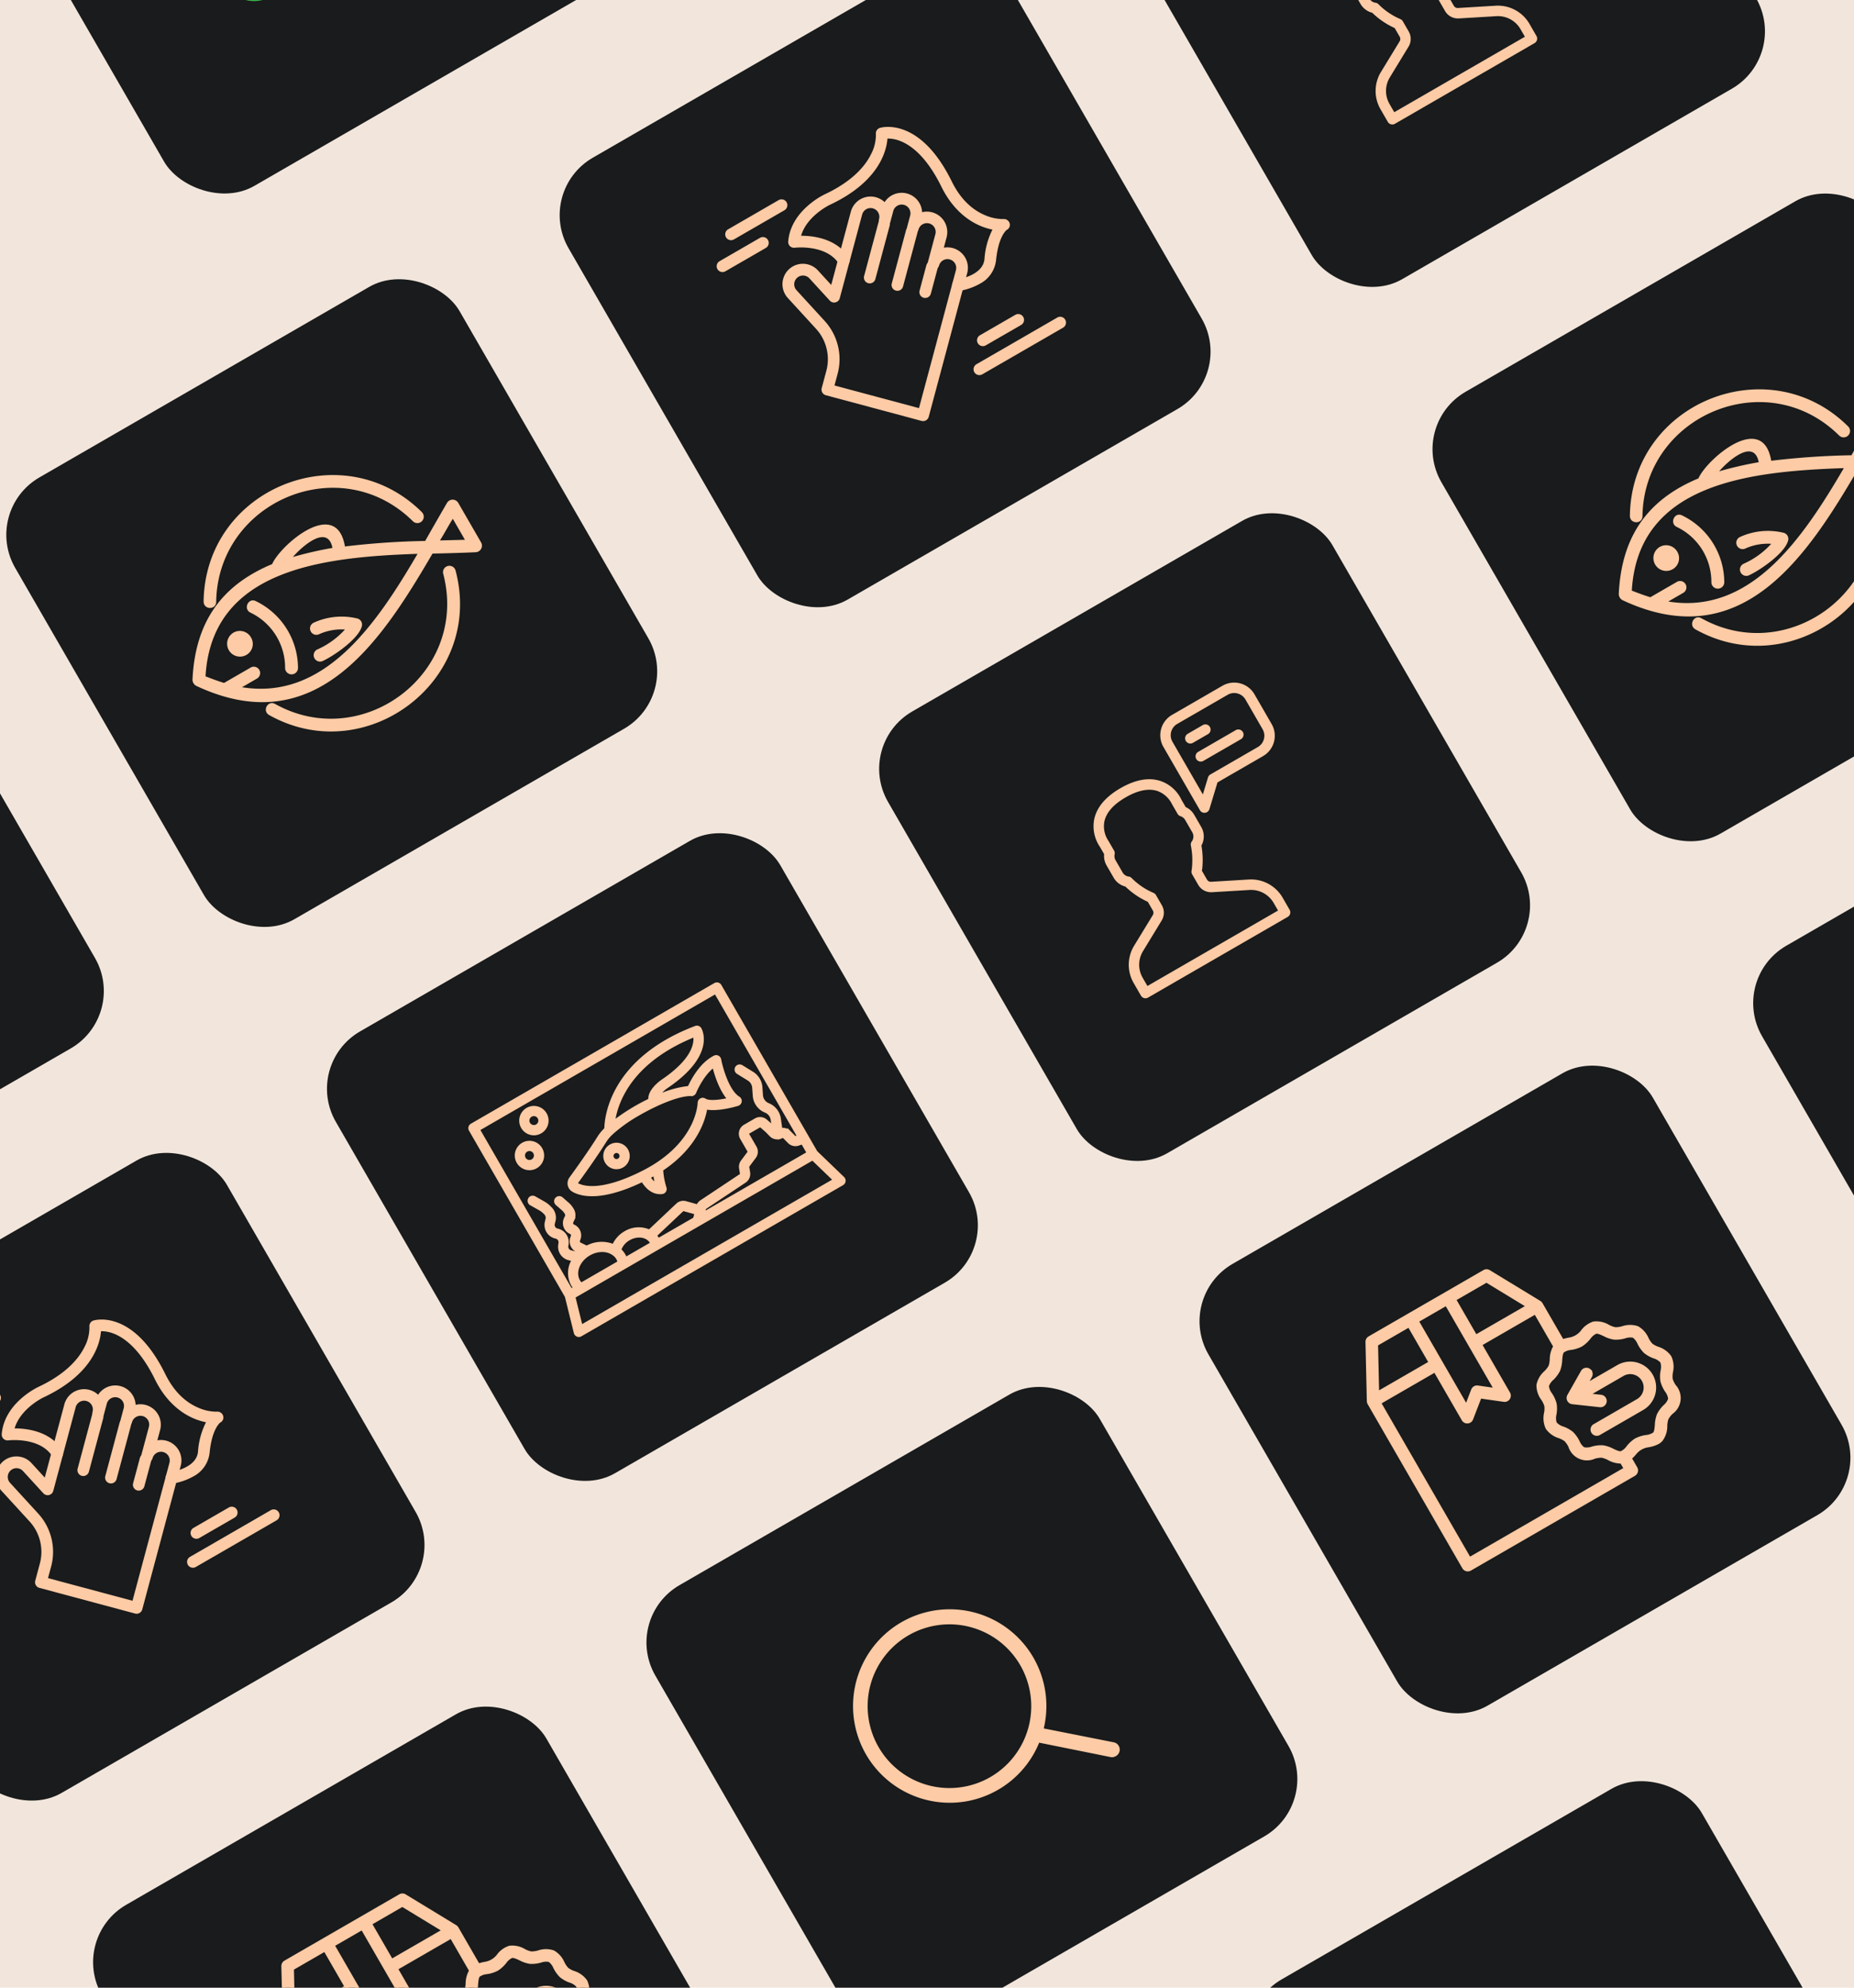<svg xmlns="http://www.w3.org/2000/svg" xmlns:xlink="http://www.w3.org/1999/xlink" width="560" height="600" viewBox="0 0 560 600">
  <defs>
    <clipPath id="clip-path">
      <rect id="Rectangle_3834" data-name="Rectangle 3834" width="560" height="600" transform="translate(1598 4108)" fill="#f2e6dc"/>
    </clipPath>
  </defs>
  <g id="Group_9875" data-name="Group 9875" transform="translate(-83 -1775)">
    <rect id="Rectangle_3552" data-name="Rectangle 3552" width="560" height="600" transform="translate(83 1775)" fill="#f2e6dc"/>
    <g id="Mask_Group_6" data-name="Mask Group 6" transform="translate(-1515 -2333)" clip-path="url(#clip-path)">
      <g id="Group_9731" data-name="Group 9731" transform="translate(3723.519 2982.453) rotate(-30)">
        <rect id="Rectangle_3671" data-name="Rectangle 3671" width="155" height="153" rx="20" transform="translate(-2385 -154)" fill="#191b1c"/>
        <rect id="Rectangle_3672" data-name="Rectangle 3672" width="155" height="154" rx="20" transform="translate(-2678 236)" fill="#191b1c"/>
        <rect id="Rectangle_3673" data-name="Rectangle 3673" width="155" height="154" rx="20" transform="translate(-2485 236)" fill="#191b1c"/>
        <rect id="Rectangle_3674" data-name="Rectangle 3674" width="155" height="154" rx="20" transform="translate(-2292.269 235.75)" fill="#191b1c"/>
        <rect id="Rectangle_3675" data-name="Rectangle 3675" width="155" height="154" rx="20" transform="translate(-2098.896 42.739)" fill="#191b1c"/>
        <g id="Component_1_5" data-name="Component 1 – 5" transform="translate(-2099.268 235.749)">
          <rect id="Rectangle_3676" data-name="Rectangle 3676" width="155" height="154" rx="20" fill="#191b1c"/>
          <g id="Group_16575" data-name="Group 16575" transform="translate(29.258 38.414)">
            <path id="Path_84" data-name="Path 84" d="M8.11,128.548c9.171-14.279,21.36-20.431,38.308-18.225,4.992-3.715,27.048-8.01,21.708,6.385a237.92,237.92,0,0,1,21.824,10.68c3.715-2.206,7.546-4.411,11.376-6.617a1.975,1.975,0,0,1,3.018,1.625V136.21a1.976,1.976,0,0,1-2.9,1.741c-3.831-1.973-7.662-4.063-11.492-6.153-26.7,15.207-58.855,31.691-81.724-1.045A2.156,2.156,0,0,1,8.11,128.548ZM26.1,111.716c-1.277,2.206-4.527.232-3.25-1.973,17.529-29.37,61.758-22.985,70.58,9.635a1.93,1.93,0,0,1-3.715,1.045C81.592,90.588,41.659,85.713,26.1,111.716Zm63.615,26.932a1.93,1.93,0,0,1,3.715,1.045c-8.939,33.084-53.4,38.54-70.58,9.635-1.277-2.206,1.973-4.179,3.25-1.973C41.659,173.358,81.592,168.482,89.718,138.648Zm-56.3-18.922c-1.393-2.09,1.741-4.3,3.134-2.206a22.523,22.523,0,0,1,.929,23.914,1.952,1.952,0,0,1-3.366-1.973A18.386,18.386,0,0,0,33.416,119.726Zm19.5-8.126a113.023,113.023,0,0,1,11.725,3.6C67.081,108,56.518,110.323,52.919,111.6Zm-4.76,24.146a1.919,1.919,0,0,1,.232-3.831,20.216,20.216,0,0,1,12.073,5.456,1.9,1.9,0,0,1,0,2.786c-2.786,2.786-11.841,3.483-15.439,3.134a1.923,1.923,0,1,1,.348-3.831,24.623,24.623,0,0,0,10.216-1.045A16.479,16.479,0,0,0,48.159,135.746ZM25.987,122.4a3.865,3.865,0,0,1,3.831,3.831,3.818,3.818,0,0,1-3.831,3.947,3.889,3.889,0,0,1,0-7.778Zm-10.1,11.725h9.287a1.915,1.915,0,0,1,0,3.831H19.951c19.5,15.9,44.461,3.947,66.053-8.358-25.075-13.35-56.069-27.164-73.947,0Q13.972,132.031,15.888,134.121Zm78.01-4.643,6.617,3.6v-7.313C98.308,126.923,96.1,128.316,93.9,129.477Z" transform="translate(-7.862 -90.928)" fill="#fdcba5"/>
          </g>
        </g>
        <rect id="Rectangle_3677" data-name="Rectangle 3677" width="155" height="154" rx="20" transform="translate(-2485.269 42.75)" fill="#191b1c"/>
        <rect id="Rectangle_3684" data-name="Rectangle 3684" width="155" height="154" rx="20" transform="translate(-2678.269 42.75)" fill="#191b1c"/>
        <rect id="Rectangle_3678" data-name="Rectangle 3678" width="155" height="154" rx="20" transform="translate(-2292.269 42.75)" fill="#191b1c"/>
        <rect id="Rectangle_3679" data-name="Rectangle 3679" width="155" height="154" rx="20" transform="translate(-2678 429)" fill="#191b1c"/>
        <rect id="Rectangle_3680" data-name="Rectangle 3680" width="155" height="154" rx="20" transform="translate(-2099 429)" fill="#191b1c"/>
        <rect id="Rectangle_3681" data-name="Rectangle 3681" width="155" height="154" rx="20" transform="translate(-2387 623)" fill="#191b1c"/>
        <rect id="Rectangle_3682" data-name="Rectangle 3682" width="155" height="154" rx="20" transform="translate(-2485 429)" fill="#191b1c"/>
        <rect id="Rectangle_3683" data-name="Rectangle 3683" width="155" height="154" rx="20" transform="translate(-2291.838 428.541)" fill="#191b1c"/>
        <g id="noun_return_3412769" transform="translate(-2666.786 410.064)">
          <g id="Group_9655" data-name="Group 9655" transform="translate(31.786 57.936)">
            <path id="Path_3020" data-name="Path 3020" d="M115.579,104.2a7.421,7.421,0,0,1-1.158-1.846,7.763,7.763,0,0,1-.169-2.281,6.926,6.926,0,0,0-.893-4.327,6.949,6.949,0,0,0-3.863-2.193,7.612,7.612,0,0,1-2.091-.849A7.54,7.54,0,0,1,105.978,91a6.958,6.958,0,0,0-3.31-3.022,6.829,6.829,0,0,0-4.342.486,6.243,6.243,0,0,1-4.539,0A14.621,14.621,0,0,0,91.77,87.9V75.008a1.354,1.354,0,0,0-.155-.608c-.009-.018,0-.04-.014-.058L83.02,58.658a1.39,1.39,0,0,0-1.218-.722H41.756a1.389,1.389,0,0,0-1.218.722L31.955,74.342c-.01.018-.005.039-.014.058a1.355,1.355,0,0,0-.155.608v57.207a1.389,1.389,0,0,0,1.388,1.388H90.382a1.389,1.389,0,0,0,1.388-1.388v-3.458a14.68,14.68,0,0,0,2.017-.573,6.243,6.243,0,0,1,4.539,0,9.69,9.69,0,0,0,3.064.683,4.13,4.13,0,0,0,1.276-.195,6.958,6.958,0,0,0,3.31-3.022,7.491,7.491,0,0,1,1.427-1.705,7.6,7.6,0,0,1,2.091-.849,5.374,5.374,0,0,0,4.757-6.523,7.694,7.694,0,0,1,.168-2.28,7.381,7.381,0,0,1,1.158-1.844,6.991,6.991,0,0,0,1.866-4.123A6.991,6.991,0,0,0,115.579,104.2ZM88.04,73.62H69.775V60.712h11.2ZM67,60.712V90.6l-4.364-3.42a1.389,1.389,0,0,0-1.729.014l-4.151,3.352V60.712Zm-24.419,0h11.4V73.62H35.516Zm-8.018,70.114V76.4H53.979V93.453a1.388,1.388,0,0,0,2.261,1.08l5.552-4.484,5.739,4.5a1.387,1.387,0,0,0,2.244-1.093V76.4H88.994V88.2A7.757,7.757,0,0,0,86.135,91a7.534,7.534,0,0,1-1.427,1.705,7.624,7.624,0,0,1-2.09.847,6.937,6.937,0,0,0-3.864,2.2,6.907,6.907,0,0,0-.895,4.325,7.71,7.71,0,0,1-.168,2.281,7.381,7.381,0,0,1-1.158,1.844,6.989,6.989,0,0,0-1.864,4.123,6.989,6.989,0,0,0,1.864,4.123,7.384,7.384,0,0,1,1.158,1.844,7.682,7.682,0,0,1,.168,2.278,5.372,5.372,0,0,0,4.757,6.523,7.613,7.613,0,0,1,2.091.849,7.54,7.54,0,0,1,1.427,1.705,7.731,7.731,0,0,0,2.859,2.8v2.377H34.562Zm78.8-20.051a9.341,9.341,0,0,0-1.585,2.661,9.736,9.736,0,0,0-.3,3.178,4.972,4.972,0,0,1-.364,2.652,4.972,4.972,0,0,1-2.43,1.175,9.591,9.591,0,0,0-2.912,1.261,9.454,9.454,0,0,0-2.069,2.359c-.631.9-1.227,1.754-1.891,1.971a5.048,5.048,0,0,1-2.585-.476,9.891,9.891,0,0,0-3.168-.7,9.825,9.825,0,0,0-3.166.7,5.063,5.063,0,0,1-2.588.474c-.666-.215-1.261-1.069-1.891-1.973a9.55,9.55,0,0,0-2.069-2.359,9.63,9.63,0,0,0-2.91-1.257A5,5,0,0,1,81,119.266a5,5,0,0,1-.363-2.654,9.721,9.721,0,0,0-.3-3.176,9.336,9.336,0,0,0-1.583-2.661,5,5,0,0,1-1.3-2.449,5,5,0,0,1,1.3-2.449,9.336,9.336,0,0,0,1.583-2.661,9.747,9.747,0,0,0,.305-3.179A4.951,4.951,0,0,1,81,97.386a4.979,4.979,0,0,1,2.432-1.175,9.592,9.592,0,0,0,2.91-1.259,9.485,9.485,0,0,0,2.069-2.359c.631-.9,1.227-1.756,1.891-1.971a4.986,4.986,0,0,1,2.588.474,9.824,9.824,0,0,0,3.166.7,9.825,9.825,0,0,0,3.166-.7,5.085,5.085,0,0,1,2.588-.474c.664.215,1.261,1.07,1.891,1.971a9.492,9.492,0,0,0,2.069,2.359,9.6,9.6,0,0,0,2.91,1.259,4.993,4.993,0,0,1,2.432,1.175,4.989,4.989,0,0,1,.363,2.651,9.738,9.738,0,0,0,.305,3.179,9.347,9.347,0,0,0,1.583,2.663,4.99,4.99,0,0,1,1.3,2.447A5,5,0,0,1,113.364,110.775Z" transform="translate(-31.786 -57.936)" fill="#fdcba5" stroke="#fdcba5" stroke-width="1"/>
            <path id="Path_3021" data-name="Path 3021" d="M325.753,275.936H314.261l2.773-1.632a1.388,1.388,0,1,0-1.407-2.393l-7.167,4.217a1.388,1.388,0,0,0-.117,2.317l6.771,4.957a1.388,1.388,0,1,0,1.641-2.24l-3.345-2.449h12.344a4.547,4.547,0,0,1,0,9.094h-15.1a1.388,1.388,0,1,0,0,2.776h15.1a7.323,7.323,0,0,0,0-14.647Z" transform="translate(-255.056 -230.882)" fill="#fdcba5" stroke="#fdcba5" stroke-width="1"/>
          </g>
        </g>
        <g id="noun_Research_4043265" transform="translate(-2442.831 471.212)">
          <g id="_96-research" data-name="96-research" transform="translate(1.042 1)">
            <path id="Path_3065" data-name="Path 3065" d="M66.083,68.382A2.246,2.246,0,0,1,64.6,67.82L48.115,53.288a29.2,29.2,0,1,1,3.347-3.032l16.217,14.2a2.248,2.248,0,0,1-1.595,3.931ZM30.146,5.492A24.707,24.707,0,1,0,54.853,30.2,24.707,24.707,0,0,0,30.146,5.492Z" transform="translate(-1.042 -1)" fill="#fdcba5"/>
          </g>
        </g>
        <g id="noun_gold_3234451" transform="translate(-2076.694 339.166)">
          <g id="Group_9698" data-name="Group 9698" transform="translate(11.061 126.985)">
            <g id="Group_9683" data-name="Group 9683" transform="translate(0 50.112)">
              <g id="Group_9682" data-name="Group 9682">
                <path id="Path_3049" data-name="Path 3049" d="M110.68,616.7H94.349a6.5,6.5,0,0,0-2.384.338,5.646,5.646,0,0,0-3.377,3.581c-1.105,3.326-2.128,6.672-3.2,10.008-1.115,3.479-2.251,6.948-3.336,10.438a3.346,3.346,0,0,0,1.494,3.9,3.7,3.7,0,0,0,1.924.42H115.4c1,0,2.006.01,3.008,0a3.382,3.382,0,0,0,3-1.668,3.619,3.619,0,0,0,.2-2.824q-1.6-5.695-3.182-11.389c-.583-2.1-1.177-4.206-1.76-6.3a19.974,19.974,0,0,0-1.105-3.51,5.508,5.508,0,0,0-4.881-2.988,1.553,1.553,0,0,0-1.535,1.535,1.574,1.574,0,0,0,1.535,1.535c.123,0,.235.01.358.02.246.021-.225-.051.01.01.2.051.4.1.6.174-.276-.092.164.082.256.133s.154.1.235.143c.287.174-.1-.123.123.1.061.061.133.123.194.195-.01-.01.276.328.143.154-.113-.143.061.092.082.123.061.092.113.2.174.3.031.041.133.266.02.01a1.174,1.174,0,0,1,.092.266,1.058,1.058,0,0,1,.041.143c.092.3.174.6.256.911.46,1.668.931,3.326,1.392,4.994q1.781,6.355,3.551,12.7c.154.532.3,1.064.45,1.6.031.1.051.194.082.3.092.307-.031-.112.01.164-.041-.246-.02-.112-.01-.02-.01.041-.031.082-.041.122.061-.143.072-.174.01-.072-.092.2.143-.174.01,0a.891.891,0,0,1-.143.133c.123-.092.133-.113.041-.051-.2.092.225-.051,0,0-.246.051.368.02-.072.01H85.027c.184.021.184.021.01-.021.031-.041.2.154-.041-.041a.219.219,0,0,1-.051-.031c.143.113.153.1.02-.01-.02,0,.246.276.02,0-.072-.082-.041-.225,0,.02-.051-.3-.02-.02-.02.031a1.155,1.155,0,0,1,0-.266c-.02.246-.02.123.02,0,0-.01,0-.01.01-.021.041-.092.061-.194.092-.286.164-.522.338-1.044.5-1.566.614-1.9,1.218-3.817,1.832-5.72q1.9-5.971,3.817-11.942c.113-.338.225-.675.327-1.023.02-.061.041-.123.061-.174-.092.256.113-.225.153-.286l.153-.246c.215-.328-.164.143.113-.133.133-.133.266-.266.409-.389-.215.174.266-.153.327-.184s.348-.154.082-.051c.092-.03.174-.061.266-.092a2.755,2.755,0,0,1,.276-.072c.409-.1-.256-.01.164-.031,1.156-.061,2.333-.01,3.5-.01H110.7a1.553,1.553,0,0,0,1.535-1.535A1.579,1.579,0,0,0,110.68,616.7Z" transform="translate(-81.895 -616.699)" fill="#3bbf4a" stroke="#3bbf4a" stroke-width="1"/>
              </g>
            </g>
            <g id="Group_9685" data-name="Group 9685" transform="translate(48.094 50.112)">
              <g id="Group_9684" data-name="Group 9684">
                <path id="Path_3050" data-name="Path 3050" d="M580.68,616.7H564.349a6.5,6.5,0,0,0-2.384.338,5.646,5.646,0,0,0-3.377,3.581c-1.105,3.326-2.128,6.672-3.2,10.008-1.116,3.479-2.252,6.948-3.336,10.438a3.346,3.346,0,0,0,1.494,3.9,3.7,3.7,0,0,0,1.924.42H585.4c1,0,2.006.01,3.008,0a3.383,3.383,0,0,0,3-1.668,3.619,3.619,0,0,0,.2-2.824q-1.6-5.695-3.182-11.389c-.583-2.1-1.177-4.206-1.76-6.3a19.967,19.967,0,0,0-1.1-3.51,5.508,5.508,0,0,0-4.881-2.988,1.553,1.553,0,0,0-1.535,1.535,1.574,1.574,0,0,0,1.535,1.535c.123,0,.235.01.358.02.246.021-.225-.051.01.01.2.051.4.1.6.174-.276-.092.164.082.256.133s.153.1.235.143c.287.174-.1-.123.123.1.061.061.133.123.194.195-.01-.01.276.328.143.154-.112-.143.061.092.082.123.062.092.113.2.174.3.031.041.133.266.021.01a1.167,1.167,0,0,1,.092.266,1.027,1.027,0,0,1,.041.143c.092.3.174.6.256.911.461,1.668.931,3.326,1.392,4.994q1.781,6.355,3.551,12.7c.154.532.3,1.064.45,1.6.031.1.051.194.082.3.092.307-.031-.112.01.164-.041-.246-.021-.112-.01-.02-.01.041-.031.082-.041.122.062-.143.072-.174.01-.072-.092.2.144-.174.01,0a.89.89,0,0,1-.143.133c.123-.092.133-.113.041-.051-.2.092.225-.051,0,0-.246.051.368.02-.072.01H555.027c.184.021.184.021.01-.021.031-.041.2.154-.041-.041a.222.222,0,0,1-.051-.031c.143.113.153.1.021-.01-.021,0,.246.276.02,0-.072-.082-.041-.225,0,.02-.051-.3-.02-.02-.02.031a1.141,1.141,0,0,1,0-.266c-.021.246-.021.123.02,0,0-.01,0-.01.01-.021.041-.092.061-.194.092-.286.164-.522.338-1.044.5-1.566.614-1.9,1.218-3.817,1.832-5.72q1.9-5.971,3.817-11.942c.113-.338.225-.675.328-1.023.02-.061.041-.123.061-.174-.092.256.113-.225.153-.286l.154-.246c.215-.328-.164.143.112-.133.133-.133.266-.266.409-.389-.215.174.266-.153.327-.184s.348-.154.082-.051c.092-.03.174-.061.266-.092a2.754,2.754,0,0,1,.276-.072c.409-.1-.256-.01.164-.031,1.156-.061,2.333-.01,3.5-.01H580.7a1.553,1.553,0,0,0,1.535-1.535A1.579,1.579,0,0,0,580.68,616.7Z" transform="translate(-551.895 -616.699)" fill="#3bbf4a" stroke="#3bbf4a" stroke-width="1"/>
              </g>
            </g>
            <g id="Group_9687" data-name="Group 9687" transform="translate(24.056 24.458)">
              <g id="Group_9686" data-name="Group 9686">
                <path id="Path_3051" data-name="Path 3051" d="M345.757,366H329.4a6.3,6.3,0,0,0-2.425.368,5.671,5.671,0,0,0-3.316,3.561c-1.105,3.315-2.128,6.651-3.182,9.977-1.115,3.5-2.261,6.989-3.346,10.489a3.346,3.346,0,0,0,1.433,3.878,3.717,3.717,0,0,0,1.975.45h29.931c1,0,2.006.01,3.008,0a3.394,3.394,0,0,0,3-1.668,3.576,3.576,0,0,0,.2-2.824q-1.6-5.71-3.182-11.41c-.583-2.108-1.177-4.206-1.76-6.314a20.087,20.087,0,0,0-1.105-3.52A5.551,5.551,0,0,0,345.757,366a1.553,1.553,0,0,0-1.535,1.535,1.574,1.574,0,0,0,1.535,1.535c.123,0,.235.01.358.02.246.021-.225-.051.01.01.2.051.4.1.6.174-.276-.092.164.082.256.143s.153.1.235.143c.286.174-.1-.123.123.1.061.061.133.123.194.195-.01-.01.276.327.143.153-.113-.143.061.092.082.123.061.1.112.2.174.3.031.041.133.266.02.02a1.166,1.166,0,0,1,.092.266,1.046,1.046,0,0,1,.041.143c.092.307.174.6.256.911.461,1.668.931,3.336,1.392,5q1.78,6.355,3.551,12.72c.153.532.3,1.064.45,1.6.031.1.051.2.082.3v.01s.031.133.031.143c-.071-.409-.041.184-.01-.072.021-.194-.02.072-.041.123-.01.02-.01.041-.02.061.071-.164.061-.174-.02-.021.01-.02.031-.031.041-.051.072-.082.051-.072-.051.041l-.092.092c.133-.113.133-.113-.02-.02l.061-.031c.1-.041.082-.041-.072.01,0-.01.389-.01-.01-.01h-33.39a.674.674,0,0,1-.143-.01c.4.031,0,0,.01-.021.164.082.164.072.01-.01-.041-.02-.072-.051-.113-.072.317.225.01-.01.02-.01.1-.02.082.215-.01-.051-.082-.215.082.235.01.01s-.01.368-.01-.041c0-.276-.082.143.031-.133,0-.01,0-.01.01-.02a2.878,2.878,0,0,0,.1-.317c.174-.532.338-1.064.512-1.6.6-1.893,1.207-3.8,1.821-5.689q1.9-5.971,3.807-11.932c.113-.348.225-.686.327-1.034a.493.493,0,0,1,.041-.112c.082-.256-.164.3.041-.1.041-.082.092-.174.133-.256l.154-.246c.2-.317-.164.123.113-.133.133-.123.266-.266.409-.389-.2.164-.01.01.031-.01a2.98,2.98,0,0,1,.307-.174c.031-.02.3-.143.133-.072-.194.082.235-.072.215-.072a2.758,2.758,0,0,1,.276-.072c.307-.082-.194-.021.164-.031,1.167-.041,2.333-.01,3.5-.01h13.62a1.53,1.53,0,0,0,.01-3.06Z" transform="translate(-316.98 -365.999)" fill="#3bbf4a" stroke="#3bbf4a" stroke-width="1"/>
              </g>
            </g>
            <g id="Group_9689" data-name="Group 9689" transform="translate(42.436 0)">
              <g id="Group_9688" data-name="Group 9688">
                <path id="Path_3052" data-name="Path 3052" d="M499.67,137.117v-8.6a1.535,1.535,0,1,0-3.07,0v8.6a1.535,1.535,0,1,0,3.07,0Z" transform="translate(-496.6 -126.985)" fill="#3bbf4a" stroke="#3bbf4a" stroke-width="1"/>
              </g>
            </g>
            <g id="Group_9691" data-name="Group 9691" transform="translate(14.186 10.585)">
              <g id="Group_9690" data-name="Group 9690">
                <path id="Path_3053" data-name="Path 3053" d="M229.21,236.941l-6.078-6.078a1.534,1.534,0,1,0-2.169,2.169l6.078,6.078a1.534,1.534,0,0,0,2.169-2.169Z" transform="translate(-220.525 -230.425)" fill="#3bbf4a" stroke="#3bbf4a" stroke-width="1"/>
              </g>
            </g>
            <g id="Group_9693" data-name="Group 9693" transform="translate(3.447 35.203)">
              <g id="Group_9692" data-name="Group 9692">
                <path id="Path_3054" data-name="Path 3054" d="M125.717,471h-8.6a1.535,1.535,0,0,0,0,3.07h8.6a1.535,1.535,0,0,0,0-3.07Z" transform="translate(-115.585 -471)" fill="#3bbf4a" stroke="#3bbf4a" stroke-width="1"/>
              </g>
            </g>
            <g id="Group_9695" data-name="Group 9695" transform="translate(64.634 10.585)">
              <g id="Group_9694" data-name="Group 9694">
                <path id="Path_3055" data-name="Path 3055" d="M716.132,239.11l6.078-6.078a1.534,1.534,0,0,0-2.169-2.169l-6.078,6.078a1.564,1.564,0,0,0,0,2.169,1.544,1.544,0,0,0,2.169,0Z" transform="translate(-713.525 -230.425)" fill="#3bbf4a" stroke="#3bbf4a" stroke-width="1"/>
              </g>
            </g>
            <g id="Group_9697" data-name="Group 9697" transform="translate(72.826 35.203)">
              <g id="Group_9696" data-name="Group 9696" transform="translate(0)">
                <path id="Path_3056" data-name="Path 3056" d="M795.121,474.07h8.6a1.535,1.535,0,1,0,0-3.07h-8.6a1.535,1.535,0,0,0,0,3.07Z" transform="translate(-793.585 -471)" fill="#3bbf4a" stroke="#3bbf4a" stroke-width="1"/>
              </g>
            </g>
          </g>
        </g>
        <g id="noun_dietitian_1097244" transform="translate(-2357.211 654)">
          <path id="Path_3076" data-name="Path 3076" d="M39.982,46.648c-9.633,0-17.771,9.4-17.771,20.52V82.446a.917.917,0,0,0,.917.917H72.49a.917.917,0,0,0,.917-.917V67.162c0-11.119-8.136-20.513-17.767-20.513h-.176V44.9a.533.533,0,0,0,.055.013c.3.012.6.017.89.017,7.264,0,9.928-3.484,10.042-3.638a.916.916,0,0,0-.384-1.391c-2.888-1.2-4.321-5.842-4.6-6.842a16.9,16.9,0,0,0,1.487-6.929c0-8.9-6.783-16.133-15.123-16.133S32.708,17.237,32.708,26.133a16.9,16.9,0,0,0,1.608,7.2c-.246.872-1.72,5.666-4.756,6.9a.917.917,0,0,0-.386,1.4c.116.154,2.849,3.628,10.3,3.628.219,0,.447-.006.674-.013v1.4h-.171ZM57.025,59.234a1.548,1.548,0,1,1-1.548,1.548A1.549,1.549,0,0,1,57.025,59.234Zm-.917-10.722v9.03a3.382,3.382,0,1,0,1.834,0V48.72c7.486,1.4,13.632,9.4,13.632,18.441V81.529H24.045V67.168c0-8.932,6-16.858,13.367-18.4v8.68a8.5,8.5,0,0,0-7.576,8.44v4.93a.917.917,0,0,0,1.834,0v-4.93a6.658,6.658,0,1,1,13.316,0v4.93a.917.917,0,0,0,1.834,0v-4.93a8.5,8.5,0,0,0-7.575-8.44V48.529c.246-.015.489-.047.736-.047h1.136l.17.109a11.9,11.9,0,0,0,13.1-.036l.113-.073h1.136C55.8,48.483,55.952,48.506,56.107,48.512ZM34.711,28.3c2.565-.616,11.481-3.025,18.756-8.2a18.925,18.925,0,0,0,7.621,6.69c-.319,7.581-6.135,13.648-13.258,13.648C41.189,40.432,35.686,35.156,34.711,28.3ZM47.83,42.266a14.226,14.226,0,0,0,5.8-1.238v5.836l-.241.157a10.085,10.085,0,0,1-11.108.029l-.3-.19V41.011A14.253,14.253,0,0,0,47.83,42.266Zm16.359-1.323c-1.183.912-3.8,2.317-8.6,2.14a.807.807,0,0,0-.124.018V40.036a15.669,15.669,0,0,0,4.809-4.756A12.572,12.572,0,0,0,64.189,40.943ZM61.054,24.737a17.972,17.972,0,0,1-6.114-5.748,30.052,30.052,0,0,0,2.725-2.44A14.763,14.763,0,0,1,61.054,24.737ZM47.83,11.834A12.681,12.681,0,0,1,56.4,15.22C49.484,22.266,37.9,25.6,34.556,26.442c0-.1-.015-.205-.015-.31C34.541,18.248,40.5,11.834,47.83,11.834ZM31.468,41.265a12.713,12.713,0,0,0,4.059-5.785,15.629,15.629,0,0,0,4.626,4.527v3.4C35.4,43.538,32.7,42.167,31.468,41.265Z" transform="translate(0 0)" fill="#3fb532" stroke="#3fb532" stroke-width="1"/>
        </g>
        <g id="noun_Natural_2218691" transform="translate(-2361.876 -130.387)">
          <path id="Path_3064" data-name="Path 3064" d="M87.32,27.154a6.051,6.051,0,0,0-8.547,0L58.8,47.131H21.025a1.148,1.148,0,0,0-1.149,1.149V71.89A10.063,10.063,0,0,0,29.928,81.942H78.546A10.063,10.063,0,0,0,88.6,71.89V48.28a1.148,1.148,0,0,0-1.149-1.149H75.889L87.32,35.7A6.051,6.051,0,0,0,87.32,27.154ZM86.3,71.89a7.764,7.764,0,0,1-7.755,7.755H29.928a7.764,7.764,0,0,1-7.755-7.755V49.429H86.3ZM85.7,34.076,72.64,47.131h-10.6L80.4,28.778a3.835,3.835,0,0,1,5.3,0,3.75,3.75,0,0,1,0,5.3Z" transform="translate(0)" fill="#3bbf4a" stroke="#3bbf4a" stroke-width="1"/>
        </g>
        <g id="noun_Clean_3985055" transform="translate(-2258.787 62.568)">
          <g id="Group_28" data-name="Group 28" transform="translate(2.31 15.707)">
            <g id="Group_27" data-name="Group 27" transform="translate(0 0)">
              <g id="Group_18" data-name="Group 18" transform="translate(36.805 24.034)">
                <path id="Path_75" data-name="Path 75" d="M228.952,169.4a1.761,1.761,0,0,1,0-2.491l11.831-11.831a1.761,1.761,0,0,1,2.491,2.491L231.443,169.4A1.761,1.761,0,0,1,228.952,169.4Z" transform="translate(-228.436 -154.561)" fill="#fdcba5"/>
              </g>
              <g id="Group_19" data-name="Group 19" transform="translate(42.925 30.154)">
                <path id="Path_76" data-name="Path 76" d="M264.308,204.753a1.761,1.761,0,0,1,0-2.491l11.831-11.831a1.761,1.761,0,0,1,2.491,2.491L266.8,204.753A1.761,1.761,0,0,1,264.308,204.753Z" transform="translate(-263.792 -189.916)" fill="#fdcba5"/>
              </g>
              <g id="Group_20" data-name="Group 20" transform="translate(49.115 42.454)">
                <path id="Path_77" data-name="Path 77" d="M299.664,269.237a1.761,1.761,0,0,1,0-2.491l5.6-5.6a1.761,1.761,0,0,1,2.491,2.491l-5.6,5.6A1.761,1.761,0,0,1,299.664,269.237Z" transform="translate(-299.148 -260.626)" fill="#fdcba5"/>
              </g>
              <g id="Group_21" data-name="Group 21" transform="translate(8.806 15.748)">
                <path id="Path_78" data-name="Path 78" d="M87.489,179.085,66.318,157.913a1.761,1.761,0,0,1,0-2.491l3.78-3.78a13.59,13.59,0,0,0,3.675-12.609l-2.722-12.279a6.164,6.164,0,0,1,12.037-2.668l1.287,5.807,16.19-16.191a6.169,6.169,0,0,1,10.271,2.605,6.165,6.165,0,0,1,8.295,8.295,6.167,6.167,0,0,1,2.605,10.272l-2.286,2.286a6.171,6.171,0,0,1,2.286,10.168L89.98,179.085A1.762,1.762,0,0,1,87.489,179.085ZM70.054,156.668l18.681,18.681,30.512-30.512a2.642,2.642,0,0,0-3.731-3.741l0,0h0a1.761,1.761,0,0,1-2.491-2.491l6.227-6.227a2.642,2.642,0,1,0-3.736-3.736,1.761,1.761,0,0,1-2.491-2.491l2.491-2.491a2.642,2.642,0,0,0-3.736-3.736l-2.491,2.491a1.761,1.761,0,1,1-2.491-2.491,2.642,2.642,0,1,0-3.736-3.736L84.6,134.653a1.761,1.761,0,0,1-2.965-.864l-1.982-8.941a2.642,2.642,0,0,0-5.158,1.144l2.722,12.279a17.1,17.1,0,0,1-4.624,15.862Z" transform="translate(-65.802 -111.899)" fill="#fdcba5"/>
              </g>
              <g id="Group_22" data-name="Group 22" transform="translate(22.37)">
                <path id="Path_79" data-name="Path 79" d="M193.58,71.584a18.826,18.826,0,0,1-6.565-1.3,1.761,1.761,0,0,1,1.357-3.251c.069.029,7.253,2.933,10.192-1.172a23.047,23.047,0,0,1,6.557-6.523,19.064,19.064,0,0,1-2.479-2.651c-2.3-2.986-4.939-8.245-4.4-16.336.666-10.052-1.691-15.334-3.785-18A10.258,10.258,0,0,0,191.4,19.68c-2.168,3.161-8.814,10.021-25.084,8.617-.084-.007-7.641-.586-12.184,3.74,3.189,1.841,8.884,6.065,9.174,12.88a1.761,1.761,0,1,1-3.519.15c-.3-7.042-9.034-10.816-9.122-10.854a1.764,1.764,0,0,1-.763-2.629c5.36-7.705,16.259-6.837,16.72-6.8,7.445.643,13.692-.554,18.06-3.461a12.561,12.561,0,0,0,4.367-4.57,1.746,1.746,0,0,1,2-1c.5.114,12.143,3.047,10.7,24.831-.367,5.535.833,10.181,3.567,13.806a13.788,13.788,0,0,0,4.258,3.834,1.8,1.8,0,0,1,.994,2.062,1.69,1.69,0,0,1-1.759,1.283c-.347.048-3.289.62-7.386,6.343A9.167,9.167,0,0,1,193.58,71.584Z" transform="translate(-149.587 -15.707)" fill="#fdcba5"/>
              </g>
              <g id="Group_23" data-name="Group 23" transform="translate(56.928 69.359)">
                <path id="Path_80" data-name="Path 80" d="M359.892,419.816H347.563a1.761,1.761,0,0,1,0-3.522h12.329a1.761,1.761,0,0,1,0,3.522Z" transform="translate(-345.802 -416.294)" fill="#fdcba5"/>
              </g>
              <g id="Group_24" data-name="Group 24" transform="translate(51.644 76.404)">
                <path id="Path_81" data-name="Path 81" d="M345.743,459.816h-28.18a1.761,1.761,0,1,1,0-3.522h28.18a1.761,1.761,0,0,1,0,3.522Z" transform="translate(-315.802 -456.294)" fill="#fdcba5"/>
              </g>
              <g id="Group_25" data-name="Group 25" transform="translate(7.045 3.626)">
                <path id="Path_82" data-name="Path 82" d="M75.176,39.816H57.563a1.761,1.761,0,1,1,0-3.522H75.176a1.761,1.761,0,0,1,0,3.522Z" transform="translate(-55.802 -36.294)" fill="#fdcba5"/>
              </g>
              <g id="Group_26" data-name="Group 26" transform="translate(0 10.671)">
                <path id="Path_83" data-name="Path 83" d="M31.653,79.816H17.563a1.761,1.761,0,1,1,0-3.522h14.09a1.761,1.761,0,0,1,0,3.522Z" transform="translate(-15.802 -76.294)" fill="#fdcba5"/>
              </g>
            </g>
          </g>
        </g>
        <g id="noun_Fish_1829846" transform="translate(-2456.935 -9.764)">
          <g id="Group_29" data-name="Group 29" transform="translate(0.9 90.928)">
            <path id="Path_84-2" data-name="Path 84" d="M8.11,128.548c9.171-14.279,21.36-20.431,38.308-18.225,4.992-3.715,27.048-8.01,21.708,6.385a237.92,237.92,0,0,1,21.824,10.68c3.715-2.206,7.546-4.411,11.376-6.617a1.975,1.975,0,0,1,3.018,1.625V136.21a1.976,1.976,0,0,1-2.9,1.741c-3.831-1.973-7.662-4.063-11.492-6.153-26.7,15.207-58.855,31.691-81.724-1.045A2.156,2.156,0,0,1,8.11,128.548ZM26.1,111.716c-1.277,2.206-4.527.232-3.25-1.973,17.529-29.37,61.758-22.985,70.58,9.635a1.93,1.93,0,0,1-3.715,1.045C81.592,90.588,41.659,85.713,26.1,111.716Zm63.615,26.932a1.93,1.93,0,0,1,3.715,1.045c-8.939,33.084-53.4,38.54-70.58,9.635-1.277-2.206,1.973-4.179,3.25-1.973C41.659,173.358,81.592,168.482,89.718,138.648Zm-56.3-18.922c-1.393-2.09,1.741-4.3,3.134-2.206a22.523,22.523,0,0,1,.929,23.914,1.952,1.952,0,0,1-3.366-1.973A18.386,18.386,0,0,0,33.416,119.726Zm19.5-8.126a113.023,113.023,0,0,1,11.725,3.6C67.081,108,56.518,110.323,52.919,111.6Zm-4.76,24.146a1.919,1.919,0,0,1,.232-3.831,20.216,20.216,0,0,1,12.073,5.456,1.9,1.9,0,0,1,0,2.786c-2.786,2.786-11.841,3.483-15.439,3.134a1.923,1.923,0,1,1,.348-3.831,24.623,24.623,0,0,0,10.216-1.045A16.479,16.479,0,0,0,48.159,135.746ZM25.987,122.4a3.865,3.865,0,0,1,3.831,3.831,3.818,3.818,0,0,1-3.831,3.947,3.889,3.889,0,0,1,0-7.778Zm-10.1,11.725h9.287a1.915,1.915,0,0,1,0,3.831H19.951c19.5,15.9,44.461,3.947,66.053-8.358-25.075-13.35-56.069-27.164-73.947,0Q13.972,132.031,15.888,134.121Zm78.01-4.643,6.617,3.6v-7.313C98.308,126.923,96.1,128.316,93.9,129.477Z" transform="translate(-7.862 -90.928)" fill="#fdcba5"/>
          </g>
        </g>
        <g id="noun_aquarium_3328881" transform="translate(-2652.699 68.526)">
          <g id="Group_30" data-name="Group 30" transform="translate(5.249 15.84)">
            <path id="Path_85" data-name="Path 85" d="M94.386,15.84H9.475a1.046,1.046,0,0,0-1.043,1.043V74.892l-3.14,10.88a1.043,1.043,0,0,0,1,1.335H97.567a1.057,1.057,0,0,0,.835-.417,1.034,1.034,0,0,0,.167-.918l-3.14-10.88V16.883A1.046,1.046,0,0,0,94.386,15.84ZM40.894,73.995c.01-.136.021-.282.021-.428a5.441,5.441,0,0,0-.136-1.179l10.984-2.6a.469.469,0,0,1,.459.136l2.723,2.764-1.262,1.314H40.894ZM13.877,72.753c0-3.036,3.067-5.508,6.843-5.508,2.91,0,5.5,1.481,6.457,3.7a4.259,4.259,0,0,1,.4,1.8,2.89,2.89,0,0,1-.063.626c-.01.052-.021.094-.031.136a2,2,0,0,1-.177.459c0,.01,0,.01-.01.021H14.148A2.489,2.489,0,0,1,13.877,72.753Zm15.678,1.022c.01-.063.021-.136.031-.209a5.145,5.145,0,0,0,.063-.814,6.394,6.394,0,0,0-.073-.908l-.031-.219a6.015,6.015,0,0,0-.209-.855v-.01a6.093,6.093,0,0,1,4.079-1.481c2.983,0,5.4,1.93,5.4,4.3a2.653,2.653,0,0,1-.031.428H29.513A2.16,2.16,0,0,0,29.555,73.776Zm28.175-.97a.569.569,0,0,1,.365-.167l14.322-.908a2.651,2.651,0,0,0,2.305-1.7l.595-1.565a.556.556,0,0,1,.3-.313l3.015-1.293a2.632,2.632,0,0,0,1.6-2.42V60.027a.557.557,0,0,1,.553-.553H84.57a.538.538,0,0,1,.522.376l.7,2.013.449,1.773a2.571,2.571,0,0,0,1.241,1.617c.031.031.073.042.1.073.021.01.042.031.063.042a.646.646,0,0,0,.177.115,1.013,1.013,0,0,0,.386.073h.031a.769.769,0,0,0,.146.042l.615.094a.534.534,0,0,1,.449.407L90,68.184A2.663,2.663,0,0,0,92.06,70.1l1.3.25v3.641H56.572ZM10.518,17.926H93.343v50.3l-.908-.177a.554.554,0,0,1-.428-.4l-.553-2.086a2.633,2.633,0,0,0-1.825-1.836L90.881,60.6a5.4,5.4,0,0,0-.772-5.33,3.323,3.323,0,0,1-.376-3.484l1.074-2.211a5.437,5.437,0,0,0-.1-4.913l-1.815-3.369a1.041,1.041,0,1,0-1.836.981l1.815,3.369a3.315,3.315,0,0,1,.063,3l-1.074,2.211a5.4,5.4,0,0,0,.615,5.685,3.291,3.291,0,0,1,.469,3.265L88,62.155l-.209-.824c-.021-.083-.042-.167-.063-.23l-.678-1.972a2.63,2.63,0,0,0-2.493-1.773H80.773A2.642,2.642,0,0,0,78.134,60v4.412a.574.574,0,0,1-.334.511l-3.015,1.293A2.642,2.642,0,0,0,73.356,67.7l-.595,1.565a.544.544,0,0,1-.48.355l-14.322.908a2.623,2.623,0,0,0-1.554.647l-2.691-2.743a2.584,2.584,0,0,0-2.43-.7L39.945,70.417a7.775,7.775,0,0,0-6.52-3.255,8.3,8.3,0,0,0-5.049,1.679,9.249,9.249,0,0,0-7.271-3.672v-.01l-1.252-1.846a.961.961,0,0,1,.188-1.3l.282-.229a3.061,3.061,0,0,0,.522-4.2.983.983,0,0,1,.229-1.387l.7-.49a3.212,3.212,0,0,0,1.241-2.879,6.457,6.457,0,0,0-.386-2.024L21.878,48.6a1.042,1.042,0,1,0-1.972.678l.751,2.191a4.575,4.575,0,0,1,.271,1.377A1.456,1.456,0,0,1,20.574,54l-.7.49a3.075,3.075,0,0,0-.7,4.339.982.982,0,0,1-.167,1.346l-.282.229a3.054,3.054,0,0,0-.605,4.1l.584.855c-.271.052-.542.115-.8.188l-1.669-1.627a1.623,1.623,0,0,1-.125-2.191l.3-.376a3.713,3.713,0,0,0-.4-5.122,1.6,1.6,0,0,1-.542-1.137,1.625,1.625,0,0,1,.438-1.189l.782-.824a3.932,3.932,0,0,0,.761-3.755,8.3,8.3,0,0,0-.991-2.42l-1.554-2.629a1.043,1.043,0,0,0-1.794,1.064l1.554,2.629a6.164,6.164,0,0,1,.751,1.815,2.079,2.079,0,0,1-.24,1.878l-.782.824a3.719,3.719,0,0,0,.229,5.31,1.628,1.628,0,0,1,.177,2.243l-.3.376a3.689,3.689,0,0,0,.282,5.007l1.022,1A7.382,7.382,0,0,0,11.8,72.753a5.182,5.182,0,0,0,.156,1.241h-1.44ZM7.681,85.021l2.577-8.94H93.6l2.577,8.94Z" transform="translate(-5.249 -15.84)" fill="#fdcba5" stroke="#fdcba5" stroke-width="1"/>
            <path id="Path_86" data-name="Path 86" d="M19.553,35.905a3.933,3.933,0,1,0-3.933-3.933A3.935,3.935,0,0,0,19.553,35.905Zm0-5.779a1.846,1.846,0,1,1-1.846,1.846A1.843,1.843,0,0,1,19.553,30.126Z" transform="translate(-4.802 -15.314)" fill="#fdcba5" stroke="#fdcba5" stroke-width="1"/>
            <path id="Path_87" data-name="Path 87" d="M25.713,27.805a3.933,3.933,0,1,0-3.933-3.933A3.935,3.935,0,0,0,25.713,27.805Zm0-5.789a1.846,1.846,0,1,1-1.846,1.846A1.843,1.843,0,0,1,25.713,22.016Z" transform="translate(-4.536 -15.663)" fill="#fdcba5" stroke="#fdcba5" stroke-width="1"/>
            <path id="Path_88" data-name="Path 88" d="M26.48,44.435a2.492,2.492,0,0,0-1.346,1.5,2.44,2.44,0,0,0,.219,1.982h0c1.471,2.514,6,6.8,19.663,7.8-.01,1.7.376,4.871,3.213,6.134a1.036,1.036,0,0,0,1.44-.7,21.767,21.767,0,0,1,1.909-5.351c12.591-.772,18.787-6.853,20.894-9.482,2.556,2.4,8.147,3.755,8.867,3.922A1.049,1.049,0,0,0,82.4,49.86a1.03,1.03,0,0,0,.083-1.127c-1.825-3.348,0-10.463.866-12.914a1.055,1.055,0,0,0-.115-.918,1.01,1.01,0,0,0-.8-.459c-4.725-.271-9.6,2.91-11.255,4.11a29.685,29.685,0,0,0-9.67-2.42,8.732,8.732,0,0,1,3.86-1.21C82.757,33.691,82.82,25.21,82.82,24.845a1.04,1.04,0,0,0-.876-1.012c-27.1-4.36-37.125,10.181-38.784,12.977a13.473,13.473,0,0,0-3.025,1.106C35.889,40.2,29.172,43.236,26.48,44.435ZM48.042,59.144a5.542,5.542,0,0,1-.949-3.307c.605.021,1.22.052,1.794.052.1,0,.2-.01.3-.01A25.123,25.123,0,0,0,48.042,59.144ZM80.525,25.722c-.626,1.888-3.369,6.259-15.334,7.1-.563.042-5.049.49-6.123,3.056a60.61,60.61,0,0,0-13.018.355C49.252,32.012,58.964,22.613,80.525,25.722ZM43.963,38.75a1.1,1.1,0,0,0,.25-.063,46.057,46.057,0,0,1,9.743-.9c6.707,0,13.822,1,16.721,2.869A1.052,1.052,0,0,0,71.9,40.6c.052-.042,4.579-3.609,9.034-4.058-.7,2.41-1.878,7.385-1.022,11.162-2.691-.824-5.873-2.17-6.561-3.557a1.049,1.049,0,0,0-.887-.584,1.092,1.092,0,0,0-.939.5c-.261.438-6.739,10.755-25.359,9.659-14.03-.824-17.973-5.07-19.016-6.853h0a.351.351,0,0,1-.031-.282.429.429,0,0,1,.209-.24c2.712-1.21,9.493-4.266,13.8-6.593A12.212,12.212,0,0,1,43.963,38.75Z" transform="translate(-4.396 -15.53)" fill="#fdcba5" stroke="#fdcba5" stroke-width="1"/>
            <path id="Path_89" data-name="Path 89" d="M41.263,48.169A3.495,3.495,0,1,0,37.8,44.675,3.481,3.481,0,0,0,41.263,48.169Zm0-4.892a1.409,1.409,0,1,1-1.377,1.408A1.4,1.4,0,0,1,41.263,43.277Z" transform="translate(-3.845 -14.747)" fill="#fdcba5" stroke="#fdcba5" stroke-width="1"/>
          </g>
        </g>
        <g id="noun_consultation_1231194" transform="translate(-2061.146 79.379)">
          <path id="Path_90" data-name="Path 90" d="M37.581,53.023a25.679,25.679,0,0,0,3.149-5.991,5.7,5.7,0,0,0,2.747-4.865V37.893a5.66,5.66,0,0,0-1.063-3.3V32.059a10.935,10.935,0,0,0-2.574-8C37.368,21.243,33.448,19.81,28.2,19.81s-9.163,1.433-11.635,4.251a11.021,11.021,0,0,0-2.59,7.959v2.574a5.66,5.66,0,0,0-1.063,3.3v4.259a5.66,5.66,0,0,0,1.732,4.109,23.719,23.719,0,0,0,3.566,7.384v3.039a1.354,1.354,0,0,1-.709,1.189L8.013,63.045A11.021,11.021,0,0,0,2.25,72.751v4.393a1.574,1.574,0,0,0,1.574,1.574H52.53A1.574,1.574,0,0,0,54.1,77.144V72.956A11.021,11.021,0,0,0,48,63.068L37.833,57.991a1.33,1.33,0,0,1-.787-1.212V53.684A8.2,8.2,0,0,0,37.581,53.023Zm-1.157,7.794L46.587,65.9a7.872,7.872,0,0,1,4.369,7.085v2.606H5.4V72.751a7.872,7.872,0,0,1,4.117-6.943L19,60.628a4.5,4.5,0,0,0,2.362-3.936V53.118a1.574,1.574,0,0,0-.323-.96,20.6,20.6,0,0,1-3.464-7.148,1.574,1.574,0,0,0-.551-.858,2.5,2.5,0,0,1-.976-2.007V37.893a2.535,2.535,0,0,1,.661-1.693,1.574,1.574,0,0,0,.4-1.055v-3.2a1.528,1.528,0,0,0,0-.181,7.794,7.794,0,0,1,1.818-5.621c1.85-2.11,4.967-3.149,9.266-3.149s7.416,1.071,9.266,3.149a7.943,7.943,0,0,1,1.811,5.668,1.573,1.573,0,0,0,0,.173v3.149a1.574,1.574,0,0,0,.4,1.055,2.535,2.535,0,0,1,.661,1.693v4.259A2.511,2.511,0,0,1,38.817,44.5a1.574,1.574,0,0,0-.85.929,22.656,22.656,0,0,1-2.936,5.786c-.244.346-.488.669-.716.945a1.574,1.574,0,0,0-.362,1v3.637a4.479,4.479,0,0,0,2.472,4.015Z" transform="translate(0 -3.075)" fill="#fdcba5"/>
          <path id="Path_91" data-name="Path 91" d="M82.08,5.36H64.485A7.085,7.085,0,0,0,57.4,12.445V34.487a1.574,1.574,0,0,0,2.653,1.149l6.133-5.755H82.08A7.085,7.085,0,0,0,89.165,22.8V12.445A7.085,7.085,0,0,0,82.08,5.36Zm3.936,17.429a3.936,3.936,0,0,1-3.936,3.936H65.548a1.574,1.574,0,0,0-1.063.394l-3.936,3.692V12.445a3.936,3.936,0,0,1,3.936-3.936H82.08a3.936,3.936,0,0,1,3.936,3.936Z" transform="translate(-11.734 0)" fill="#fdcba5"/>
          <path id="Path_92" data-name="Path 92" d="M67.574,17.8h5.251a1.574,1.574,0,0,0,0-3.149H67.574a1.574,1.574,0,1,0,0,3.149Z" transform="translate(-13.564 -1.977)" fill="#fdcba5"/>
          <path id="Path_93" data-name="Path 93" d="M80.682,22.65H67.574a1.574,1.574,0,1,0,0,3.149H80.682a1.574,1.574,0,1,0,0-3.149Z" transform="translate(-13.564 -3.679)" fill="#fdcba5"/>
        </g>
        <g id="noun_consultation_1231194-2" data-name="noun_consultation_1231194" transform="translate(-2257.598 270.522)">
          <path id="Path_90-2" data-name="Path 90" d="M37.581,53.023a25.679,25.679,0,0,0,3.149-5.991,5.7,5.7,0,0,0,2.747-4.865V37.893a5.66,5.66,0,0,0-1.063-3.3V32.059a10.935,10.935,0,0,0-2.574-8C37.368,21.243,33.448,19.81,28.2,19.81s-9.163,1.433-11.635,4.251a11.021,11.021,0,0,0-2.59,7.959v2.574a5.66,5.66,0,0,0-1.063,3.3v4.259a5.66,5.66,0,0,0,1.732,4.109,23.719,23.719,0,0,0,3.566,7.384v3.039a1.354,1.354,0,0,1-.709,1.189L8.013,63.045A11.021,11.021,0,0,0,2.25,72.751v4.393a1.574,1.574,0,0,0,1.574,1.574H52.53A1.574,1.574,0,0,0,54.1,77.144V72.956A11.021,11.021,0,0,0,48,63.068L37.833,57.991a1.33,1.33,0,0,1-.787-1.212V53.684A8.2,8.2,0,0,0,37.581,53.023Zm-1.157,7.794L46.587,65.9a7.872,7.872,0,0,1,4.369,7.085v2.606H5.4V72.751a7.872,7.872,0,0,1,4.117-6.943L19,60.628a4.5,4.5,0,0,0,2.362-3.936V53.118a1.574,1.574,0,0,0-.323-.96,20.6,20.6,0,0,1-3.464-7.148,1.574,1.574,0,0,0-.551-.858,2.5,2.5,0,0,1-.976-2.007V37.893a2.535,2.535,0,0,1,.661-1.693,1.574,1.574,0,0,0,.4-1.055v-3.2a1.528,1.528,0,0,0,0-.181,7.794,7.794,0,0,1,1.818-5.621c1.85-2.11,4.967-3.149,9.266-3.149s7.416,1.071,9.266,3.149a7.943,7.943,0,0,1,1.811,5.668,1.573,1.573,0,0,0,0,.173v3.149a1.574,1.574,0,0,0,.4,1.055,2.535,2.535,0,0,1,.661,1.693v4.259A2.511,2.511,0,0,1,38.817,44.5a1.574,1.574,0,0,0-.85.929,22.656,22.656,0,0,1-2.936,5.786c-.244.346-.488.669-.716.945a1.574,1.574,0,0,0-.362,1v3.637a4.479,4.479,0,0,0,2.472,4.015Z" transform="translate(0 -3.075)" fill="#fdcba5"/>
          <path id="Path_91-2" data-name="Path 91" d="M82.08,5.36H64.485A7.085,7.085,0,0,0,57.4,12.445V34.487a1.574,1.574,0,0,0,2.653,1.149l6.133-5.755H82.08A7.085,7.085,0,0,0,89.165,22.8V12.445A7.085,7.085,0,0,0,82.08,5.36Zm3.936,17.429a3.936,3.936,0,0,1-3.936,3.936H65.548a1.574,1.574,0,0,0-1.063.394l-3.936,3.692V12.445a3.936,3.936,0,0,1,3.936-3.936H82.08a3.936,3.936,0,0,1,3.936,3.936Z" transform="translate(-11.734 0)" fill="#fdcba5"/>
          <path id="Path_92-2" data-name="Path 92" d="M67.574,17.8h5.251a1.574,1.574,0,0,0,0-3.149H67.574a1.574,1.574,0,1,0,0,3.149Z" transform="translate(-13.564 -1.977)" fill="#fdcba5"/>
          <path id="Path_93-2" data-name="Path 93" d="M80.682,22.65H67.574a1.574,1.574,0,1,0,0,3.149H80.682a1.574,1.574,0,1,0,0-3.149Z" transform="translate(-13.564 -3.679)" fill="#fdcba5"/>
        </g>
        <g id="noun_aquarium_3328881-2" data-name="noun_aquarium_3328881" transform="translate(-2459.43 261.527)">
          <g id="Group_30-2" data-name="Group 30" transform="translate(5.249 15.84)">
            <path id="Path_85-2" data-name="Path 85" d="M94.386,15.84H9.475a1.046,1.046,0,0,0-1.043,1.043V74.892l-3.14,10.88a1.043,1.043,0,0,0,1,1.335H97.567a1.057,1.057,0,0,0,.835-.417,1.034,1.034,0,0,0,.167-.918l-3.14-10.88V16.883A1.046,1.046,0,0,0,94.386,15.84ZM40.894,73.995c.01-.136.021-.282.021-.428a5.441,5.441,0,0,0-.136-1.179l10.984-2.6a.469.469,0,0,1,.459.136l2.723,2.764-1.262,1.314H40.894ZM13.877,72.753c0-3.036,3.067-5.508,6.843-5.508,2.91,0,5.5,1.481,6.457,3.7a4.259,4.259,0,0,1,.4,1.8,2.89,2.89,0,0,1-.063.626c-.01.052-.021.094-.031.136a2,2,0,0,1-.177.459c0,.01,0,.01-.01.021H14.148A2.489,2.489,0,0,1,13.877,72.753Zm15.678,1.022c.01-.063.021-.136.031-.209a5.145,5.145,0,0,0,.063-.814,6.394,6.394,0,0,0-.073-.908l-.031-.219a6.015,6.015,0,0,0-.209-.855v-.01a6.093,6.093,0,0,1,4.079-1.481c2.983,0,5.4,1.93,5.4,4.3a2.653,2.653,0,0,1-.031.428H29.513A2.16,2.16,0,0,0,29.555,73.776Zm28.175-.97a.569.569,0,0,1,.365-.167l14.322-.908a2.651,2.651,0,0,0,2.305-1.7l.595-1.565a.556.556,0,0,1,.3-.313l3.015-1.293a2.632,2.632,0,0,0,1.6-2.42V60.027a.557.557,0,0,1,.553-.553H84.57a.538.538,0,0,1,.522.376l.7,2.013.449,1.773a2.571,2.571,0,0,0,1.241,1.617c.031.031.073.042.1.073.021.01.042.031.063.042a.646.646,0,0,0,.177.115,1.013,1.013,0,0,0,.386.073h.031a.769.769,0,0,0,.146.042l.615.094a.534.534,0,0,1,.449.407L90,68.184A2.663,2.663,0,0,0,92.06,70.1l1.3.25v3.641H56.572ZM10.518,17.926H93.343v50.3l-.908-.177a.554.554,0,0,1-.428-.4l-.553-2.086a2.633,2.633,0,0,0-1.825-1.836L90.881,60.6a5.4,5.4,0,0,0-.772-5.33,3.323,3.323,0,0,1-.376-3.484l1.074-2.211a5.437,5.437,0,0,0-.1-4.913l-1.815-3.369a1.041,1.041,0,1,0-1.836.981l1.815,3.369a3.315,3.315,0,0,1,.063,3l-1.074,2.211a5.4,5.4,0,0,0,.615,5.685,3.291,3.291,0,0,1,.469,3.265L88,62.155l-.209-.824c-.021-.083-.042-.167-.063-.23l-.678-1.972a2.63,2.63,0,0,0-2.493-1.773H80.773A2.642,2.642,0,0,0,78.134,60v4.412a.574.574,0,0,1-.334.511l-3.015,1.293A2.642,2.642,0,0,0,73.356,67.7l-.595,1.565a.544.544,0,0,1-.48.355l-14.322.908a2.623,2.623,0,0,0-1.554.647l-2.691-2.743a2.584,2.584,0,0,0-2.43-.7L39.945,70.417a7.775,7.775,0,0,0-6.52-3.255,8.3,8.3,0,0,0-5.049,1.679,9.249,9.249,0,0,0-7.271-3.672v-.01l-1.252-1.846a.961.961,0,0,1,.188-1.3l.282-.229a3.061,3.061,0,0,0,.522-4.2.983.983,0,0,1,.229-1.387l.7-.49a3.212,3.212,0,0,0,1.241-2.879,6.457,6.457,0,0,0-.386-2.024L21.878,48.6a1.042,1.042,0,1,0-1.972.678l.751,2.191a4.575,4.575,0,0,1,.271,1.377A1.456,1.456,0,0,1,20.574,54l-.7.49a3.075,3.075,0,0,0-.7,4.339.982.982,0,0,1-.167,1.346l-.282.229a3.054,3.054,0,0,0-.605,4.1l.584.855c-.271.052-.542.115-.8.188l-1.669-1.627a1.623,1.623,0,0,1-.125-2.191l.3-.376a3.713,3.713,0,0,0-.4-5.122,1.6,1.6,0,0,1-.542-1.137,1.625,1.625,0,0,1,.438-1.189l.782-.824a3.932,3.932,0,0,0,.761-3.755,8.3,8.3,0,0,0-.991-2.42l-1.554-2.629a1.043,1.043,0,0,0-1.794,1.064l1.554,2.629a6.164,6.164,0,0,1,.751,1.815,2.079,2.079,0,0,1-.24,1.878l-.782.824a3.719,3.719,0,0,0,.229,5.31,1.628,1.628,0,0,1,.177,2.243l-.3.376a3.689,3.689,0,0,0,.282,5.007l1.022,1A7.382,7.382,0,0,0,11.8,72.753a5.182,5.182,0,0,0,.156,1.241h-1.44ZM7.681,85.021l2.577-8.94H93.6l2.577,8.94Z" transform="translate(-5.249 -15.84)" fill="#fdcba5" stroke="#fdcba5" stroke-width="1"/>
            <path id="Path_86-2" data-name="Path 86" d="M19.553,35.905a3.933,3.933,0,1,0-3.933-3.933A3.935,3.935,0,0,0,19.553,35.905Zm0-5.779a1.846,1.846,0,1,1-1.846,1.846A1.843,1.843,0,0,1,19.553,30.126Z" transform="translate(-4.802 -15.314)" fill="#fdcba5" stroke="#fdcba5" stroke-width="1"/>
            <path id="Path_87-2" data-name="Path 87" d="M25.713,27.805a3.933,3.933,0,1,0-3.933-3.933A3.935,3.935,0,0,0,25.713,27.805Zm0-5.789a1.846,1.846,0,1,1-1.846,1.846A1.843,1.843,0,0,1,25.713,22.016Z" transform="translate(-4.536 -15.663)" fill="#fdcba5" stroke="#fdcba5" stroke-width="1"/>
            <path id="Path_88-2" data-name="Path 88" d="M26.48,44.435a2.492,2.492,0,0,0-1.346,1.5,2.44,2.44,0,0,0,.219,1.982h0c1.471,2.514,6,6.8,19.663,7.8-.01,1.7.376,4.871,3.213,6.134a1.036,1.036,0,0,0,1.44-.7,21.767,21.767,0,0,1,1.909-5.351c12.591-.772,18.787-6.853,20.894-9.482,2.556,2.4,8.147,3.755,8.867,3.922A1.049,1.049,0,0,0,82.4,49.86a1.03,1.03,0,0,0,.083-1.127c-1.825-3.348,0-10.463.866-12.914a1.055,1.055,0,0,0-.115-.918,1.01,1.01,0,0,0-.8-.459c-4.725-.271-9.6,2.91-11.255,4.11a29.685,29.685,0,0,0-9.67-2.42,8.732,8.732,0,0,1,3.86-1.21C82.757,33.691,82.82,25.21,82.82,24.845a1.04,1.04,0,0,0-.876-1.012c-27.1-4.36-37.125,10.181-38.784,12.977a13.473,13.473,0,0,0-3.025,1.106C35.889,40.2,29.172,43.236,26.48,44.435ZM48.042,59.144a5.542,5.542,0,0,1-.949-3.307c.605.021,1.22.052,1.794.052.1,0,.2-.01.3-.01A25.123,25.123,0,0,0,48.042,59.144ZM80.525,25.722c-.626,1.888-3.369,6.259-15.334,7.1-.563.042-5.049.49-6.123,3.056a60.61,60.61,0,0,0-13.018.355C49.252,32.012,58.964,22.613,80.525,25.722ZM43.963,38.75a1.1,1.1,0,0,0,.25-.063,46.057,46.057,0,0,1,9.743-.9c6.707,0,13.822,1,16.721,2.869A1.052,1.052,0,0,0,71.9,40.6c.052-.042,4.579-3.609,9.034-4.058-.7,2.41-1.878,7.385-1.022,11.162-2.691-.824-5.873-2.17-6.561-3.557a1.049,1.049,0,0,0-.887-.584,1.092,1.092,0,0,0-.939.5c-.261.438-6.739,10.755-25.359,9.659-14.03-.824-17.973-5.07-19.016-6.853h0a.351.351,0,0,1-.031-.282.429.429,0,0,1,.209-.24c2.712-1.21,9.493-4.266,13.8-6.593A12.212,12.212,0,0,1,43.963,38.75Z" transform="translate(-4.396 -15.53)" fill="#fdcba5" stroke="#fdcba5" stroke-width="1"/>
            <path id="Path_89-2" data-name="Path 89" d="M41.263,48.169A3.495,3.495,0,1,0,37.8,44.675,3.481,3.481,0,0,0,41.263,48.169Zm0-4.892a1.409,1.409,0,1,1-1.377,1.408A1.4,1.4,0,0,1,41.263,43.277Z" transform="translate(-3.845 -14.747)" fill="#fdcba5" stroke="#fdcba5" stroke-width="1"/>
          </g>
        </g>
        <g id="noun_Clean_3985055-2" data-name="noun_Clean_3985055" transform="translate(-2644.518 255.568)">
          <g id="Group_28-2" data-name="Group 28" transform="translate(2.31 15.707)">
            <g id="Group_27-2" data-name="Group 27" transform="translate(0 0)">
              <g id="Group_18-2" data-name="Group 18" transform="translate(36.805 24.034)">
                <path id="Path_75-2" data-name="Path 75" d="M228.952,169.4a1.761,1.761,0,0,1,0-2.491l11.831-11.831a1.761,1.761,0,0,1,2.491,2.491L231.443,169.4A1.761,1.761,0,0,1,228.952,169.4Z" transform="translate(-228.436 -154.561)" fill="#fdcba5"/>
              </g>
              <g id="Group_19-2" data-name="Group 19" transform="translate(42.925 30.154)">
                <path id="Path_76-2" data-name="Path 76" d="M264.308,204.753a1.761,1.761,0,0,1,0-2.491l11.831-11.831a1.761,1.761,0,0,1,2.491,2.491L266.8,204.753A1.761,1.761,0,0,1,264.308,204.753Z" transform="translate(-263.792 -189.916)" fill="#fdcba5"/>
              </g>
              <g id="Group_20-2" data-name="Group 20" transform="translate(49.115 42.454)">
                <path id="Path_77-2" data-name="Path 77" d="M299.664,269.237a1.761,1.761,0,0,1,0-2.491l5.6-5.6a1.761,1.761,0,0,1,2.491,2.491l-5.6,5.6A1.761,1.761,0,0,1,299.664,269.237Z" transform="translate(-299.148 -260.626)" fill="#fdcba5"/>
              </g>
              <g id="Group_21-2" data-name="Group 21" transform="translate(8.806 15.748)">
                <path id="Path_78-2" data-name="Path 78" d="M87.489,179.085,66.318,157.913a1.761,1.761,0,0,1,0-2.491l3.78-3.78a13.59,13.59,0,0,0,3.675-12.609l-2.722-12.279a6.164,6.164,0,0,1,12.037-2.668l1.287,5.807,16.19-16.191a6.169,6.169,0,0,1,10.271,2.605,6.165,6.165,0,0,1,8.295,8.295,6.167,6.167,0,0,1,2.605,10.272l-2.286,2.286a6.171,6.171,0,0,1,2.286,10.168L89.98,179.085A1.762,1.762,0,0,1,87.489,179.085ZM70.054,156.668l18.681,18.681,30.512-30.512a2.642,2.642,0,0,0-3.731-3.741l0,0h0a1.761,1.761,0,0,1-2.491-2.491l6.227-6.227a2.642,2.642,0,1,0-3.736-3.736,1.761,1.761,0,0,1-2.491-2.491l2.491-2.491a2.642,2.642,0,0,0-3.736-3.736l-2.491,2.491a1.761,1.761,0,1,1-2.491-2.491,2.642,2.642,0,1,0-3.736-3.736L84.6,134.653a1.761,1.761,0,0,1-2.965-.864l-1.982-8.941a2.642,2.642,0,0,0-5.158,1.144l2.722,12.279a17.1,17.1,0,0,1-4.624,15.862Z" transform="translate(-65.802 -111.899)" fill="#fdcba5"/>
              </g>
              <g id="Group_22-2" data-name="Group 22" transform="translate(22.37)">
                <path id="Path_79-2" data-name="Path 79" d="M193.58,71.584a18.826,18.826,0,0,1-6.565-1.3,1.761,1.761,0,0,1,1.357-3.251c.069.029,7.253,2.933,10.192-1.172a23.047,23.047,0,0,1,6.557-6.523,19.064,19.064,0,0,1-2.479-2.651c-2.3-2.986-4.939-8.245-4.4-16.336.666-10.052-1.691-15.334-3.785-18A10.258,10.258,0,0,0,191.4,19.68c-2.168,3.161-8.814,10.021-25.084,8.617-.084-.007-7.641-.586-12.184,3.74,3.189,1.841,8.884,6.065,9.174,12.88a1.761,1.761,0,1,1-3.519.15c-.3-7.042-9.034-10.816-9.122-10.854a1.764,1.764,0,0,1-.763-2.629c5.36-7.705,16.259-6.837,16.72-6.8,7.445.643,13.692-.554,18.06-3.461a12.561,12.561,0,0,0,4.367-4.57,1.746,1.746,0,0,1,2-1c.5.114,12.143,3.047,10.7,24.831-.367,5.535.833,10.181,3.567,13.806a13.788,13.788,0,0,0,4.258,3.834,1.8,1.8,0,0,1,.994,2.062,1.69,1.69,0,0,1-1.759,1.283c-.347.048-3.289.62-7.386,6.343A9.167,9.167,0,0,1,193.58,71.584Z" transform="translate(-149.587 -15.707)" fill="#fdcba5"/>
              </g>
              <g id="Group_23-2" data-name="Group 23" transform="translate(56.928 69.359)">
                <path id="Path_80-2" data-name="Path 80" d="M359.892,419.816H347.563a1.761,1.761,0,0,1,0-3.522h12.329a1.761,1.761,0,0,1,0,3.522Z" transform="translate(-345.802 -416.294)" fill="#fdcba5"/>
              </g>
              <g id="Group_24-2" data-name="Group 24" transform="translate(51.644 76.404)">
                <path id="Path_81-2" data-name="Path 81" d="M345.743,459.816h-28.18a1.761,1.761,0,1,1,0-3.522h28.18a1.761,1.761,0,0,1,0,3.522Z" transform="translate(-315.802 -456.294)" fill="#fdcba5"/>
              </g>
              <g id="Group_25-2" data-name="Group 25" transform="translate(7.045 3.626)">
                <path id="Path_82-2" data-name="Path 82" d="M75.176,39.816H57.563a1.761,1.761,0,1,1,0-3.522H75.176a1.761,1.761,0,0,1,0,3.522Z" transform="translate(-55.802 -36.294)" fill="#fdcba5"/>
              </g>
              <g id="Group_26-2" data-name="Group 26" transform="translate(0 10.671)">
                <path id="Path_83-2" data-name="Path 83" d="M31.653,79.816H17.563a1.761,1.761,0,1,1,0-3.522h14.09a1.761,1.761,0,0,1,0,3.522Z" transform="translate(-15.802 -76.294)" fill="#fdcba5"/>
              </g>
            </g>
          </g>
        </g>
        <g id="noun_return_3412769-2" data-name="noun_return_3412769" transform="translate(-2288.987 410.612)">
          <g id="Group_9655-2" data-name="Group 9655" transform="translate(31.786 57.936)">
            <path id="Path_3020-2" data-name="Path 3020" d="M115.579,104.2a7.421,7.421,0,0,1-1.158-1.846,7.763,7.763,0,0,1-.169-2.281,6.926,6.926,0,0,0-.893-4.327,6.949,6.949,0,0,0-3.863-2.193,7.612,7.612,0,0,1-2.091-.849A7.54,7.54,0,0,1,105.978,91a6.958,6.958,0,0,0-3.31-3.022,6.829,6.829,0,0,0-4.342.486,6.243,6.243,0,0,1-4.539,0A14.621,14.621,0,0,0,91.77,87.9V75.008a1.354,1.354,0,0,0-.155-.608c-.009-.018,0-.04-.014-.058L83.02,58.658a1.39,1.39,0,0,0-1.218-.722H41.756a1.389,1.389,0,0,0-1.218.722L31.955,74.342c-.01.018-.005.039-.014.058a1.355,1.355,0,0,0-.155.608v57.207a1.389,1.389,0,0,0,1.388,1.388H90.382a1.389,1.389,0,0,0,1.388-1.388v-3.458a14.68,14.68,0,0,0,2.017-.573,6.243,6.243,0,0,1,4.539,0,9.69,9.69,0,0,0,3.064.683,4.13,4.13,0,0,0,1.276-.195,6.958,6.958,0,0,0,3.31-3.022,7.491,7.491,0,0,1,1.427-1.705,7.6,7.6,0,0,1,2.091-.849,5.374,5.374,0,0,0,4.757-6.523,7.694,7.694,0,0,1,.168-2.28,7.381,7.381,0,0,1,1.158-1.844,6.991,6.991,0,0,0,1.866-4.123A6.991,6.991,0,0,0,115.579,104.2ZM88.04,73.62H69.775V60.712h11.2ZM67,60.712V90.6l-4.364-3.42a1.389,1.389,0,0,0-1.729.014l-4.151,3.352V60.712Zm-24.419,0h11.4V73.62H35.516Zm-8.018,70.114V76.4H53.979V93.453a1.388,1.388,0,0,0,2.261,1.08l5.552-4.484,5.739,4.5a1.387,1.387,0,0,0,2.244-1.093V76.4H88.994V88.2A7.757,7.757,0,0,0,86.135,91a7.534,7.534,0,0,1-1.427,1.705,7.624,7.624,0,0,1-2.09.847,6.937,6.937,0,0,0-3.864,2.2,6.907,6.907,0,0,0-.895,4.325,7.71,7.71,0,0,1-.168,2.281,7.381,7.381,0,0,1-1.158,1.844,6.989,6.989,0,0,0-1.864,4.123,6.989,6.989,0,0,0,1.864,4.123,7.384,7.384,0,0,1,1.158,1.844,7.682,7.682,0,0,1,.168,2.278,5.372,5.372,0,0,0,4.757,6.523,7.613,7.613,0,0,1,2.091.849,7.54,7.54,0,0,1,1.427,1.705,7.731,7.731,0,0,0,2.859,2.8v2.377H34.562Zm78.8-20.051a9.341,9.341,0,0,0-1.585,2.661,9.736,9.736,0,0,0-.3,3.178,4.972,4.972,0,0,1-.364,2.652,4.972,4.972,0,0,1-2.43,1.175,9.591,9.591,0,0,0-2.912,1.261,9.454,9.454,0,0,0-2.069,2.359c-.631.9-1.227,1.754-1.891,1.971a5.048,5.048,0,0,1-2.585-.476,9.891,9.891,0,0,0-3.168-.7,9.825,9.825,0,0,0-3.166.7,5.063,5.063,0,0,1-2.588.474c-.666-.215-1.261-1.069-1.891-1.973a9.55,9.55,0,0,0-2.069-2.359,9.63,9.63,0,0,0-2.91-1.257A5,5,0,0,1,81,119.266a5,5,0,0,1-.363-2.654,9.721,9.721,0,0,0-.3-3.176,9.336,9.336,0,0,0-1.583-2.661,5,5,0,0,1-1.3-2.449,5,5,0,0,1,1.3-2.449,9.336,9.336,0,0,0,1.583-2.661,9.747,9.747,0,0,0,.305-3.179A4.951,4.951,0,0,1,81,97.386a4.979,4.979,0,0,1,2.432-1.175,9.592,9.592,0,0,0,2.91-1.259,9.485,9.485,0,0,0,2.069-2.359c.631-.9,1.227-1.756,1.891-1.971a4.986,4.986,0,0,1,2.588.474,9.824,9.824,0,0,0,3.166.7,9.825,9.825,0,0,0,3.166-.7,5.085,5.085,0,0,1,2.588-.474c.664.215,1.261,1.07,1.891,1.971a9.492,9.492,0,0,0,2.069,2.359,9.6,9.6,0,0,0,2.91,1.259,4.993,4.993,0,0,1,2.432,1.175,4.989,4.989,0,0,1,.363,2.651,9.738,9.738,0,0,0,.305,3.179,9.347,9.347,0,0,0,1.583,2.663,4.99,4.99,0,0,1,1.3,2.447A5,5,0,0,1,113.364,110.775Z" transform="translate(-31.786 -57.936)" fill="#fdcba5" stroke="#fdcba5" stroke-width="1"/>
            <path id="Path_3021-2" data-name="Path 3021" d="M325.753,275.936H314.261l2.773-1.632a1.388,1.388,0,1,0-1.407-2.393l-7.167,4.217a1.388,1.388,0,0,0-.117,2.317l6.771,4.957a1.388,1.388,0,1,0,1.641-2.24l-3.345-2.449h12.344a4.547,4.547,0,0,1,0,9.094h-15.1a1.388,1.388,0,1,0,0,2.776h15.1a7.323,7.323,0,0,0,0-14.647Z" transform="translate(-255.056 -230.882)" fill="#fdcba5" stroke="#fdcba5" stroke-width="1"/>
          </g>
        </g>
      </g>
    </g>
  </g>
</svg>
